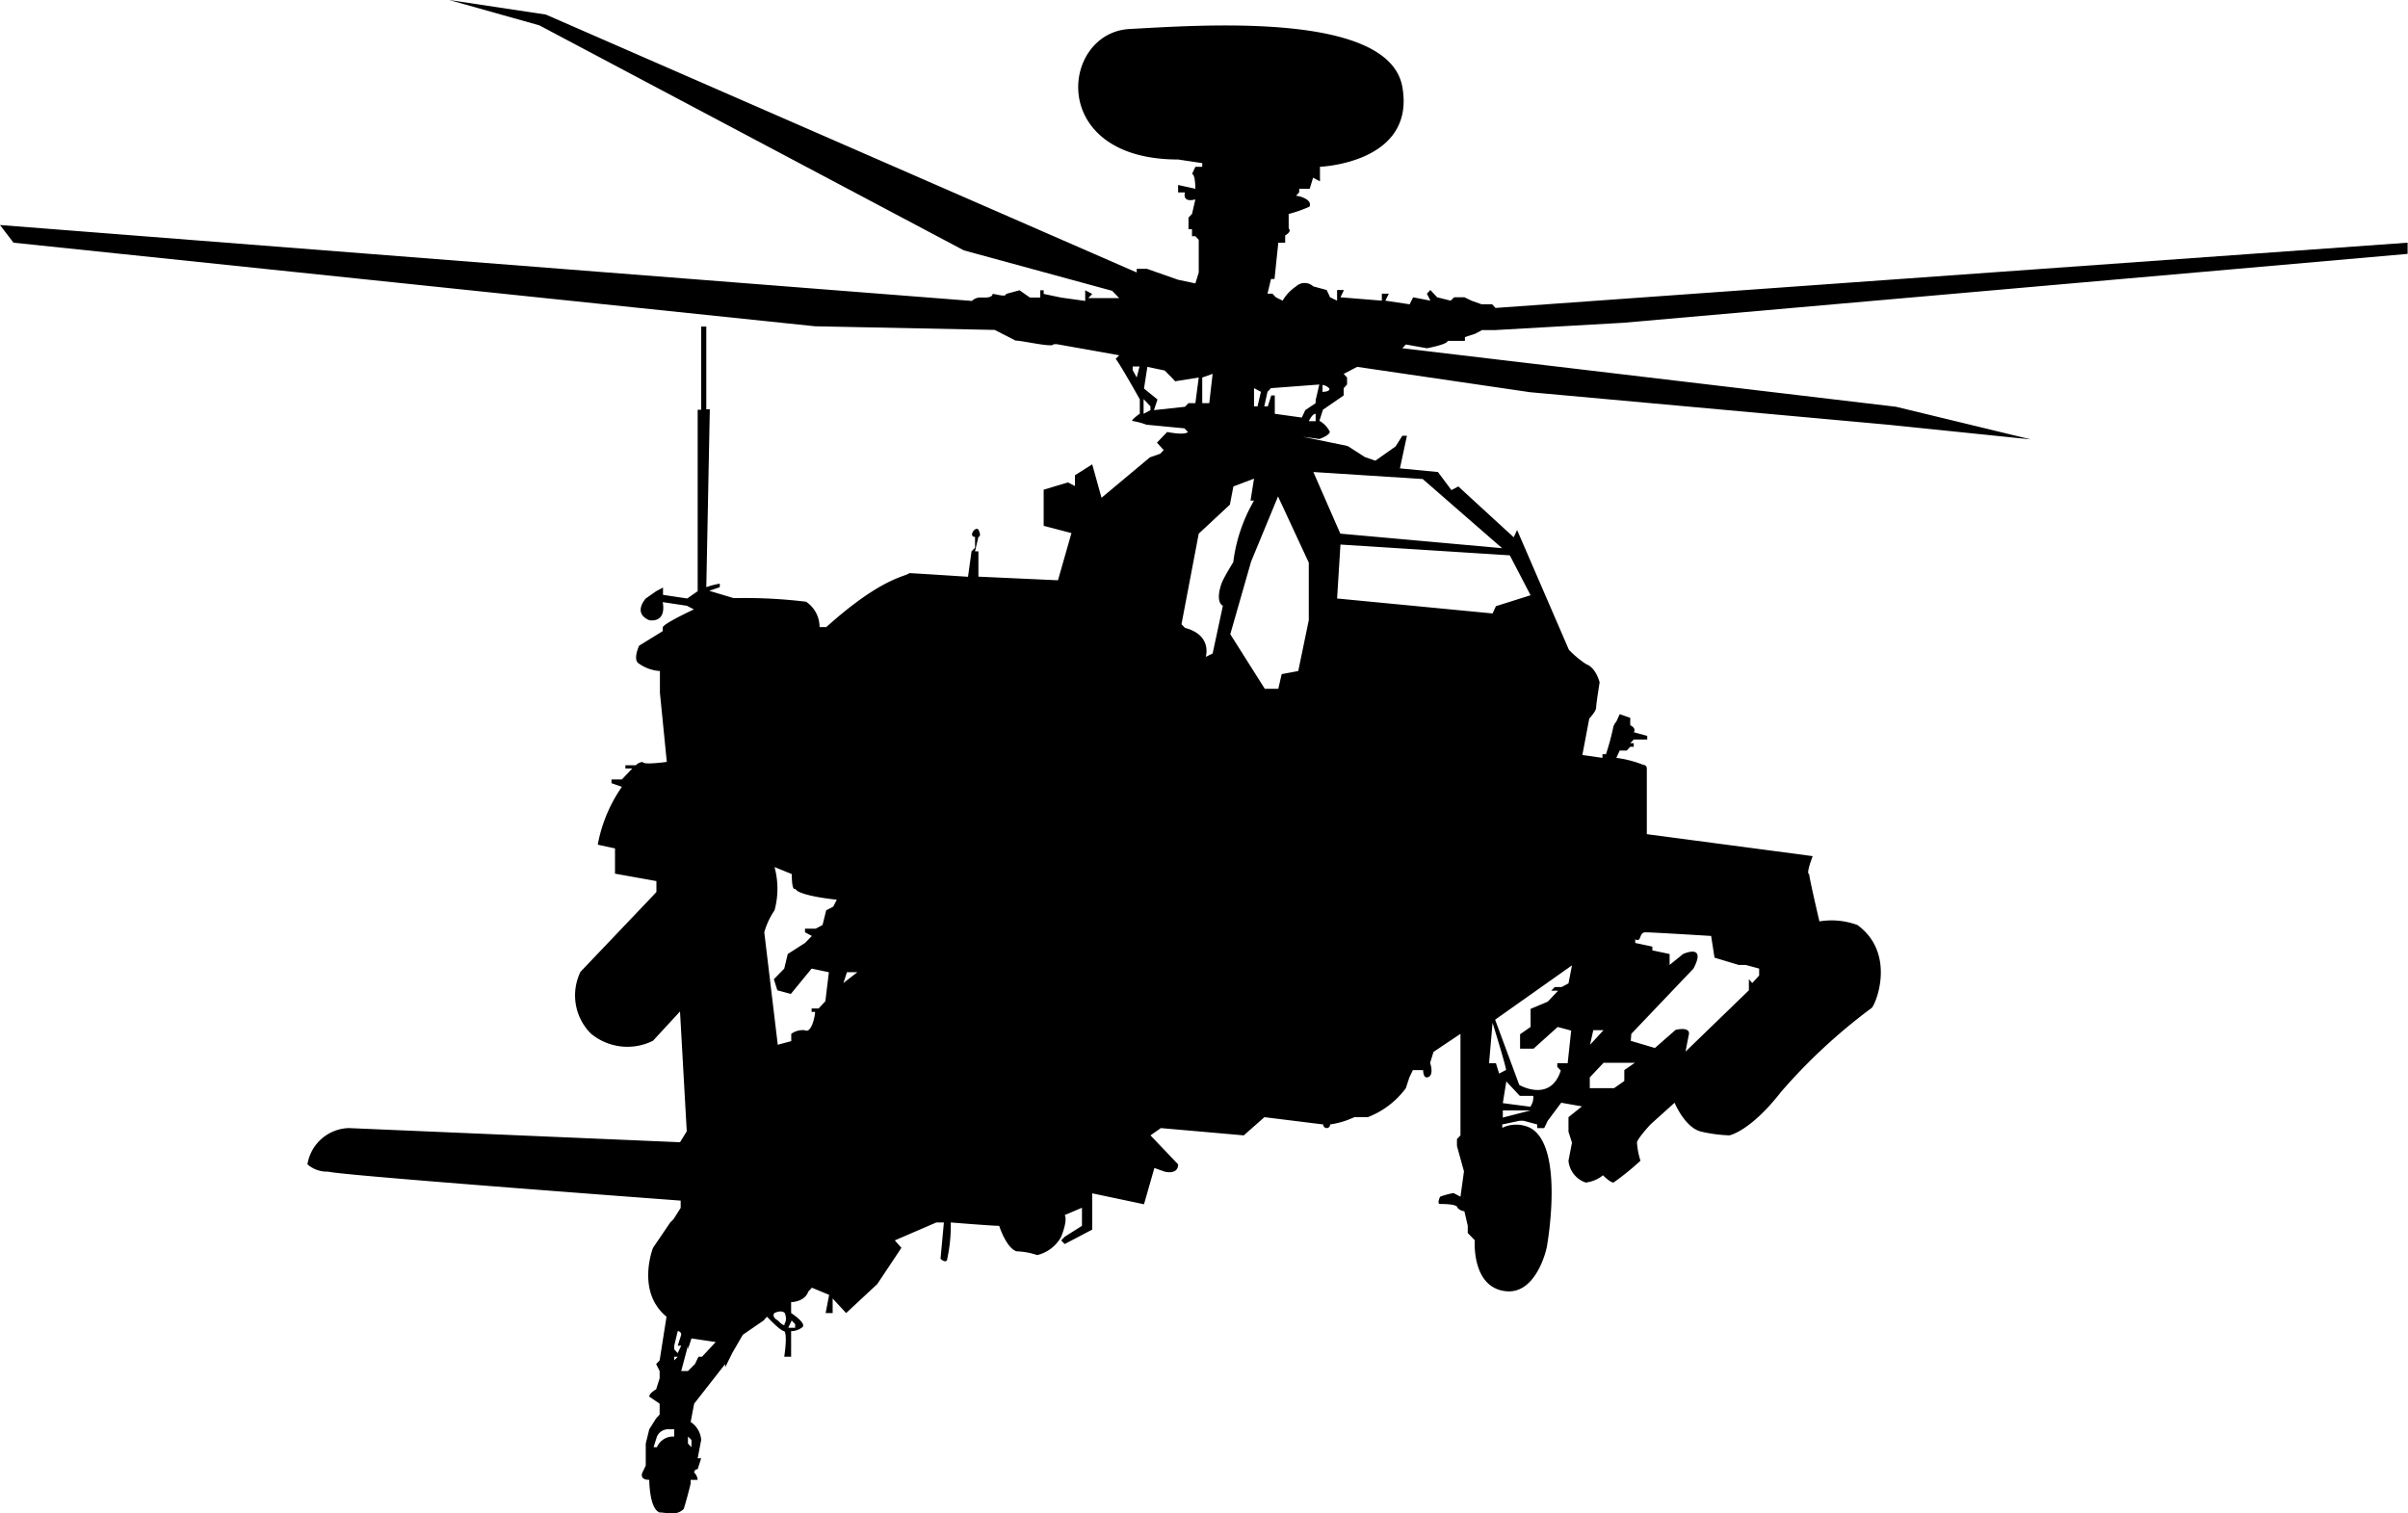 <svg xmlns="http://www.w3.org/2000/svg" viewBox="0 0 178.58 112.25"><g id="Слой_2" data-name="Слой 2"><g id="Vector_Graphics" data-name="Vector Graphics"><path d="M105.82,25.83s1.54-.28,1.54-.55h1.28V25l.77-.25.5-.27h1l9.48-.54,58.16-5.11V18l-67.64,4.84-.25-.27h-.78l-.76-.27-.51-.25h-.77l-.26.25-1-.25-.5-.54-.26.27.26.52-1.28-.25-.26.52-1.8-.27.26-.52h-.52v.52l-3.07-.25.26-.54h-.51v.79l-.52-.25-.25-.54-1-.27a.93.93,0,0,0-1.27,0,3.26,3.26,0,0,0-1,1.06l-.5-.25h0l-.26-.27H94l.26-1.09h.26L94.8,18h.51v-.54s.52-.27.26-.52V15.87a10,10,0,0,0,1.54-.54c.25-.54-.78-.81-1-.81l.24-.25V14h.78l.25-.82.51.27V12.37S105,12.1,104,6.45,88.9,1.88,83.78,2.15s-6.15,9.68,3.59,9.68l1.79.27v.27h-.51l-.25.54c.25,0,.25,1.09.25,1.09l-1.28-.28v.55h.51s-.26.79.77.52l-.25,1.08-.26.27V17h.26v.52h.25l.25.27v2.42l-.25.81-1.28-.27-2.31-.81H84.3v.27L40.48,1.08,33.31,0,40,1.88,71.48,18.57l11,3,.52.54H80.71L81,21.8l-.52-.27v.79l-1.8-.25h0l-1.28-.27v-.27h-.25v.54h-.77l-.77-.54-1,.27c0,.27-.77,0-1,0,0,.27-.51.27-.51.27h-.51a.92.92,0,0,0-.51.25L0,16.69,1,18l59.45,6.2,13.32.27,1.54.79c.51,0,2.82.55,2.82.27h.26l4.61.82-.26.27c.26.27,1.79,3,1.79,3v1.06s-.77.55-.51.55a5.41,5.41,0,0,1,1,.27l2.82.27.26.27c-.26.27-1.54,0-1.54,0l-.76.79.5.55-.25.27-.77.27-3.59,3L81,34.44l-1.28.81v.8l-.52-.27-1.8.54V39l2.06.54-1,3.5-5.9-.27V40.89h-.25l.25-1.07s.26,0,0-.54c-.25-.27-.77.54-.25.54v.81l-.26.26-.26,1.89s-4.1-.27-4.36-.27c-.25.27-2,.27-6.15,4h-.5a2.26,2.26,0,0,0-1-1.88,37.79,37.79,0,0,0-5.12-.27h-.26l-1.8-.54.78-.27v-.26a5.9,5.9,0,0,0-1,.26l.26-13.19h-.26V24.22H52v6.17h-.26V43.85l-.78.54-1.79-.27v-.54l-.51.27-.77.54s-1,1.08.26,1.61c0,0,1.28.27,1-1.34l1.79.27.52.27h0s-2.31,1.07-2.31,1.34v.27L47.4,47.89s-.51,1.07,0,1.34a3,3,0,0,0,1.54.54v1.61l.51,5.13s-1.79.25-1.79,0a.88.88,0,0,0-.51.25h-.77V57h.51l-.77.81h-.77v.28l.77.27a11,11,0,0,0-1.79,4.29l1.28.28v1.87l3.07.55v.81l-.25.27-5.38,5.65a4,4,0,0,0,.76,4.57,4.23,4.23,0,0,0,4.62.54l2-2.17.5,8.89-.5.81L25.87,83.67a3.2,3.2,0,0,0-3.07,2.69,2.21,2.21,0,0,0,1.54.54c.77.27,26.14,2.15,26.14,2.15v.54l-.52.82-.26.27-1.27,1.87s-1.28,3.24,1,5.11l-.51,3.24-.26.27.26.52v.54l-.26.82s-.51.27-.51.54l.77.52v.81l-.26.28-.51.81-.26,1.06v1.63l-.25.52s-.26.54.51.54c0,0,0,2.15.77,2.42.51,0,1.28.28,1.79-.27.25-.79.51-1.87.51-1.87v-.28h.52a.85.85,0,0,0-.26-.54.25.25,0,0,1,.26-.25h0l.26-.81h-.26L52,106.8a1.74,1.74,0,0,0-.78-1.33l.26-1.36,2.3-2.94v.25l.52-1.06L55.09,99l1.54-1.06.25-.28s1,1.07,1.28,1.07c.26.27,0,1.9,0,1.9h.51v-1.9a1.32,1.32,0,0,0,.78-.25c.5-.27-.78-1.09-.78-1.09v-.81s1,0,1.28-.79l.26-.28,1.28.53-.26,1.35h.52V96.31l1,1.08,2.31-2.15,1.79-2.69L66.36,92l3.08-1.33H70l-.25,2.69c.25.25.5.25.5,0a11.57,11.57,0,0,0,.26-2.69s3.07.25,3.59.25c0,0,.51,1.62,1.28,1.89a5.27,5.27,0,0,1,1.54.28,2.77,2.77,0,0,0,1.78-1.36c.52-1.33.26-1.61.26-1.61l1.28-.54v1.34l-1.28.81-.26.27.26.27L81,91.2V88.51l3.84.81.77-2.69.76.27s1,.27,1-.54l-2.05-2.15.77-.54,6.15.54,1.53-1.35,4.36.54a.26.26,0,0,0,.26.27.25.25,0,0,0,.25-.27,6.33,6.33,0,0,0,1.8-.54h1a6.36,6.36,0,0,0,2.82-2.15l.26-.8.26-.54h.76s0,.54.26.54.51-.27.26-1.08l.25-.81,2-1.34v7.53l-.26.27V85l.52,1.88-.26,1.88-.51-.27a5.57,5.57,0,0,0-1,.27s-.26.54,0,.54,1.28,0,1.28.27a.79.79,0,0,0,.52.27l.25,1.07v.54l.52.54s-.26,3.5,2.3,3.78c2.3.25,3.08-3.24,3.08-3.51,0,0,1.28-7.26-1.28-8.61a2.38,2.38,0,0,0-2.06,0V83.4l1.28-.27H113l1,.27v.27h.52l.26-.54,1-1.34,1.54.27-1,.8v1.08l.26.81-.26,1.34a1.89,1.89,0,0,0,1.28,1.62,2.48,2.48,0,0,0,1.28-.54s.52.54.78.54a19.34,19.34,0,0,0,2-1.62,5.55,5.55,0,0,1-.26-1.34c0-.27,1-1.35,1-1.35l1.79-1.61s.77,1.88,2,2.15a11.08,11.08,0,0,0,2.06.27s1.53-.27,3.84-3.23a41.81,41.81,0,0,1,6.66-6.18c.25,0,2-4-1-6.19a5.52,5.52,0,0,0-2.82-.27s-.76-3.24-.76-3.51c-.26,0,.26-1.33.26-1.33l-12.3-1.63V57a.26.26,0,0,0-.26-.27,8.29,8.29,0,0,0-2-.52l.25-.54h.52l.26-.28h.26v-.27h-.26l.26-.27h1v-.27l-1-.27s.24-.27-.26-.52v-.55l-.78-.27-.25.55a1,1,0,0,0-.25.52,18,18,0,0,1-.52,1.9h-.26v.27L117.35,56l.51-2.7s.51-.54.51-.81.26-1.88.26-1.88-.26-1.08-1-1.35a7.26,7.26,0,0,1-1.28-1.07l-3.84-8.88-.25.54-4.11-3.77-.51.27-1-1.34-2.82-.27.52-2.42H104l-.5.79L102,34.17l-.78-.27-1.28-.82-3.83-.79h-.26l2,.27s.77-.27.77-.54a1.92,1.92,0,0,0-.77-.81l.26-.82,1.54-1.06v-.54l.25-.27V28l-.25-.27,1-.52,12.82,1.88,26.64,2.42,10.5,1.08-10-2.42L104,25.83l.26-.28ZM84.3,28,84,27.45v-.27h.51ZM50,106.55a1.29,1.29,0,0,0-1.28.79h-.25l.25-.79a.91.91,0,0,1,.77-.54H50Zm0-5.65h0v-.27h.26Zm.52-1.09-.26.55-.26-.28v-.27h0l.26-1.08a.26.26,0,0,1,.26.27l-.26.81Zm.76,7.53-.26-.27v-.52l.26.25Zm.78-6.71h-.26l-.26.54-.52.52h-.5l.5-1.88v.27l.26-.81,1.8.27Zm6.14-2.42s0,.27-.51-.27c-.51-.28-.26-.55-.26-.55s.52-.27.77,0C58.42,97.94,58.16,98.21,58.16,98.21Zm.51-.27.26.27v.27h-.51Zm3.08-30.69-.52.27L61,68.61l-.51.27H59.7v.27l.51.27-.51.52-1.28.82-.26,1.08-.77.79.26.82,1,.27,1.54-1.88,1.28.27-.26,2.15-.5.54h-.52v.25h.26c0,.28-.26,1.63-.77,1.36a1.47,1.47,0,0,0-1,.27v.54l-1,.27-1-8.34a5.53,5.53,0,0,1,.76-1.63,6.09,6.09,0,0,0,0-3.21l1.28.52c0,1.36.26,1.09.26,1.09.26.54,3.08.81,3.08.81Zm.76,5.66.26-.8h.77Zm58.43,3.77,4.61-4.84c1-1.9-.77-1.08-.77-1.08l-1,.81v-.81l-1.28-.27v-.28l-1.27-.27v-.27c.5.27.24-.52.76-.52s4.87.27,4.87.27l.25,1.61,1.79.54h.52l1,.27v.52l-.51.55-.25-.28v.82L125,78l.26-1.34c0-.54-1-.27-1-.27l-1.53,1.34-1.79-.53Zm-2.82-.27h.76l-1,1.08Zm.76,2.42h2.32l-.78.54v.81l-.76.53h-1.8v-.8ZM93,28.79l.51.27-.25,1.08H93ZM89.16,28l.77-.27-.25,2.17h-.52Zm-3.84,2.42-.51.27V29.6l.51.54Zm2.56-.25-2.3.25.26-.79-1-.81.25-1.61,1.28.27.52.52.26.28L88.9,28l-.25,1.9h-.51Zm2.05,18.3-.51.25s.51-1.61-1.54-2.15l-.26-.27,1.28-6.72,2.31-2.15.26-1.35L93,35.5l-.26,1.63H93a12.05,12.05,0,0,0-1.54,4.57s-.51.81-.77,1.35-.51,1.61,0,1.88Zm21.26,31.2-.25-.81h-.51l.26-3s1,3.23,1,3.5l-.52.27Zm.26,3.22v-.53h2.06Zm2.06-.8-2.06-.27.26-1.61,1,1.07h1A1.24,1.24,0,0,1,113.51,82.06Zm3.07-10.49-.26,1.34-.51.27h-.51l-.26.27h.51l-.76.81-1.28.54v1.34l-.78.54v1.07h1l1.79-1.61,1,.27-.26,2.42h-.77v.27l.26.27c-.77,2.42-3.08,1.07-3.08,1.07l-1.79-4.84Zm-3.07-27.45-2.57.81-.25.54L99.16,44.39l.25-4,12.56.8Zm-8-8.62,5.89,5.13-12-1.08-2-4.57Zm-8.45,6.2V46l-.78,3.77L95.05,50l-.25,1.09h-1l-2.56-4.05,1.54-5.38,2-4.84Zm0-10.49s.25-.55.51-.55v.55Zm.51-1.61v.27l-.77.52-.26.55-2-.28V29.33h-.26l-.26.81h-.26L94,29.06l.26-.27,3.58-.27-.25,1.08Zm.51-.54v-.54a.86.86,0,0,1,.51.27C98.64,29.06,98.13,29.06,98.13,29.06Z"/></g></g></svg>
